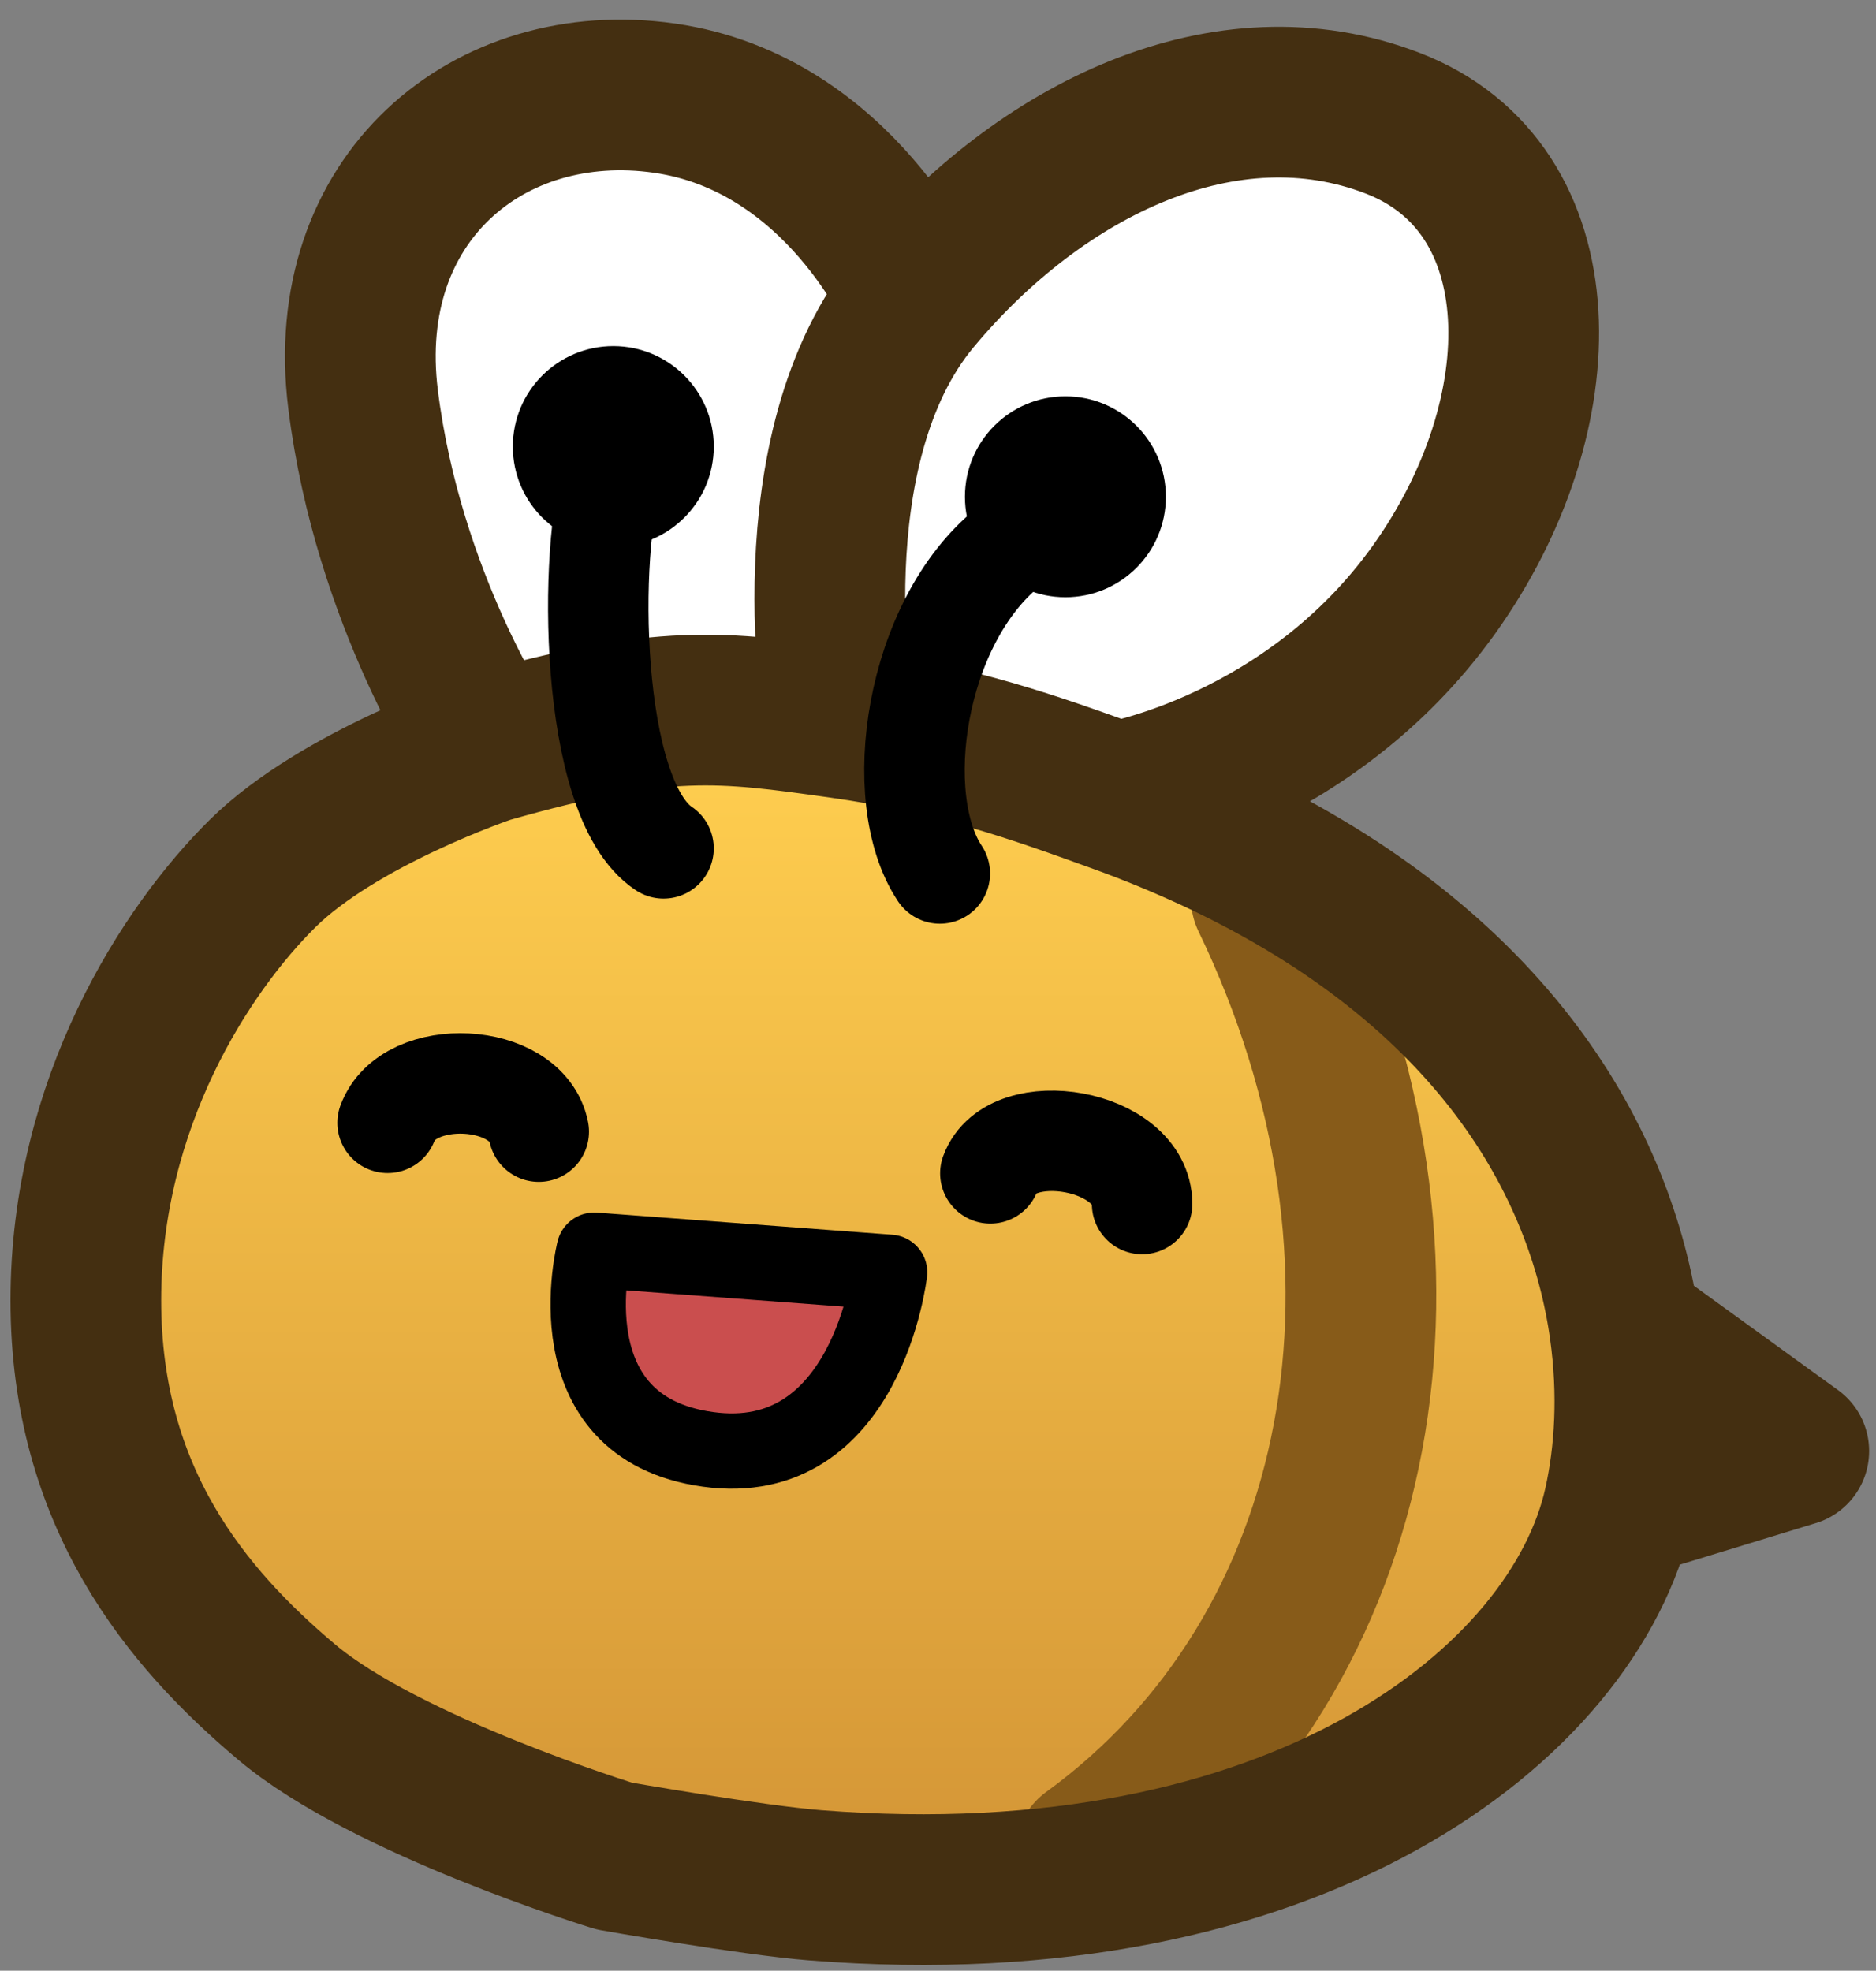 <svg width="79" height="83" viewBox="0 0 79 83" fill="none" xmlns="http://www.w3.org/2000/svg">
<rect x="0" y="0" width="79" height="83" fill="#808080" stroke="none"/>
<path d="M69.477 57.09C69.86 59.822 69.704 62.369 69.232 64.493C67.364 72.9 55.596 82.132 35.386 80.532C32.712 80.32 26.924 79.301 26.924 79.301C26.924 79.301 17.325 76.351 13.135 72.821C8.944 69.291 4.673 64.225 4.673 55.898C4.673 47.571 8.904 41.09 12.117 37.917C15.33 34.744 21.596 32.629 21.596 32.629C26.885 31.571 34.934 31.366 36.404 31.571C40.807 32.33 44.706 33.485 48.078 34.705C49.584 35.249 50.992 35.833 52.309 36.451C64.011 41.942 68.498 50.122 69.477 57.09Z" fill="url(#paint0_linear_17_870)"/>
<path d="M53.327 37.846C60.731 53.196 57.558 69.577 45.923 78.038" stroke="#875B19" stroke-width="6.346" stroke-linecap="round" stroke-linejoin="round"/>
<path d="M38.635 12.596C43.923 6.249 51.705 2.481 58.731 5.192C65.757 7.902 65.757 17.421 60.468 24.825C55.18 32.229 47.096 33.576 47.096 33.576C43.724 32.356 39.825 31.201 35.422 30.442C33.952 30.237 25.903 30.442 20.614 31.5C20.614 31.5 16.423 25.288 15.366 16.826C14.308 8.365 20.654 3.076 28.058 4.134C35.462 5.192 38.635 12.596 38.635 12.596Z" fill="white"/>
<path d="M35.346 30.442C35.346 30.442 33.271 18.942 38.559 12.596M35.346 30.442C40.235 31.125 43.648 32.356 47.021 33.576M35.346 30.442C30.457 29.76 27.942 29.385 20.538 31.5M68.174 63.365C68.647 61.24 68.802 58.694 68.419 55.961M68.174 63.365L75.538 61.115L68.419 55.961M68.174 63.365C66.306 71.772 54.538 81.004 34.328 79.403C31.655 79.192 25.867 78.172 25.867 78.172C25.867 78.172 16.268 75.223 12.077 71.692C7.886 68.162 3.615 63.097 3.615 54.769C3.615 46.442 7.846 39.962 11.059 36.788C14.272 33.615 20.538 31.5 20.538 31.5M68.419 55.961C67.441 48.993 62.953 40.813 51.252 35.322C49.934 34.704 48.526 34.12 47.021 33.576M38.559 12.596C43.848 6.249 51.63 2.481 58.655 5.192C65.681 7.902 65.681 17.421 60.393 24.825C55.104 32.229 47.021 33.576 47.021 33.576M38.559 12.596C38.559 12.596 35.386 5.192 27.982 4.134C20.578 3.076 14.232 8.365 15.29 16.826C16.348 25.288 20.538 31.5 20.538 31.5" stroke="#442F11" stroke-width="6.346" stroke-linecap="round" stroke-linejoin="round"/>
<path d="M27.942 35.731C24.769 33.615 24.769 23.038 25.827 19.865M39.577 36.788C37.462 33.615 38.519 26.212 42.467 23.038" stroke="black" stroke-width="4.231" stroke-linecap="round"/>
<circle cx="25.827" cy="18.808" r="4.231" fill="black"/>
<circle cx="44.865" cy="20.923" r="4.231" fill="black"/>
<path d="M22.688 47.662C22.183 45.135 17.191 44.913 16.322 47.29" stroke="black" stroke-width="4.231" stroke-linecap="round"/>
<path d="M48.095 50.71C48.095 47.952 42.58 47.033 41.705 49.419" stroke="black" stroke-width="4.231" stroke-linecap="round"/>
<path d="M29.807 61.043C36.505 61.975 37.462 53.586 37.462 53.586L31.242 53.12L25.022 52.654C25.022 52.654 23.109 60.111 29.807 61.043Z" fill="#CA4E4E"/>
<path d="M29.807 61.043C36.505 61.975 37.462 53.586 37.462 53.586L31.242 53.12L25.022 52.654C25.022 52.654 23.109 60.111 29.807 61.043Z" stroke="black" stroke-width="3.173" stroke-linecap="round" stroke-linejoin="round"/>
<defs>
<linearGradient id="paint0_linear_17_870" x1="37.183" y1="31.5" x2="37.183" y2="80.715" gradientUnits="userSpaceOnUse">
<stop stop-color="#FFCE4F"/>
<stop offset="1" stop-color="#D29335"/>
</linearGradient>
</defs>
</svg>
